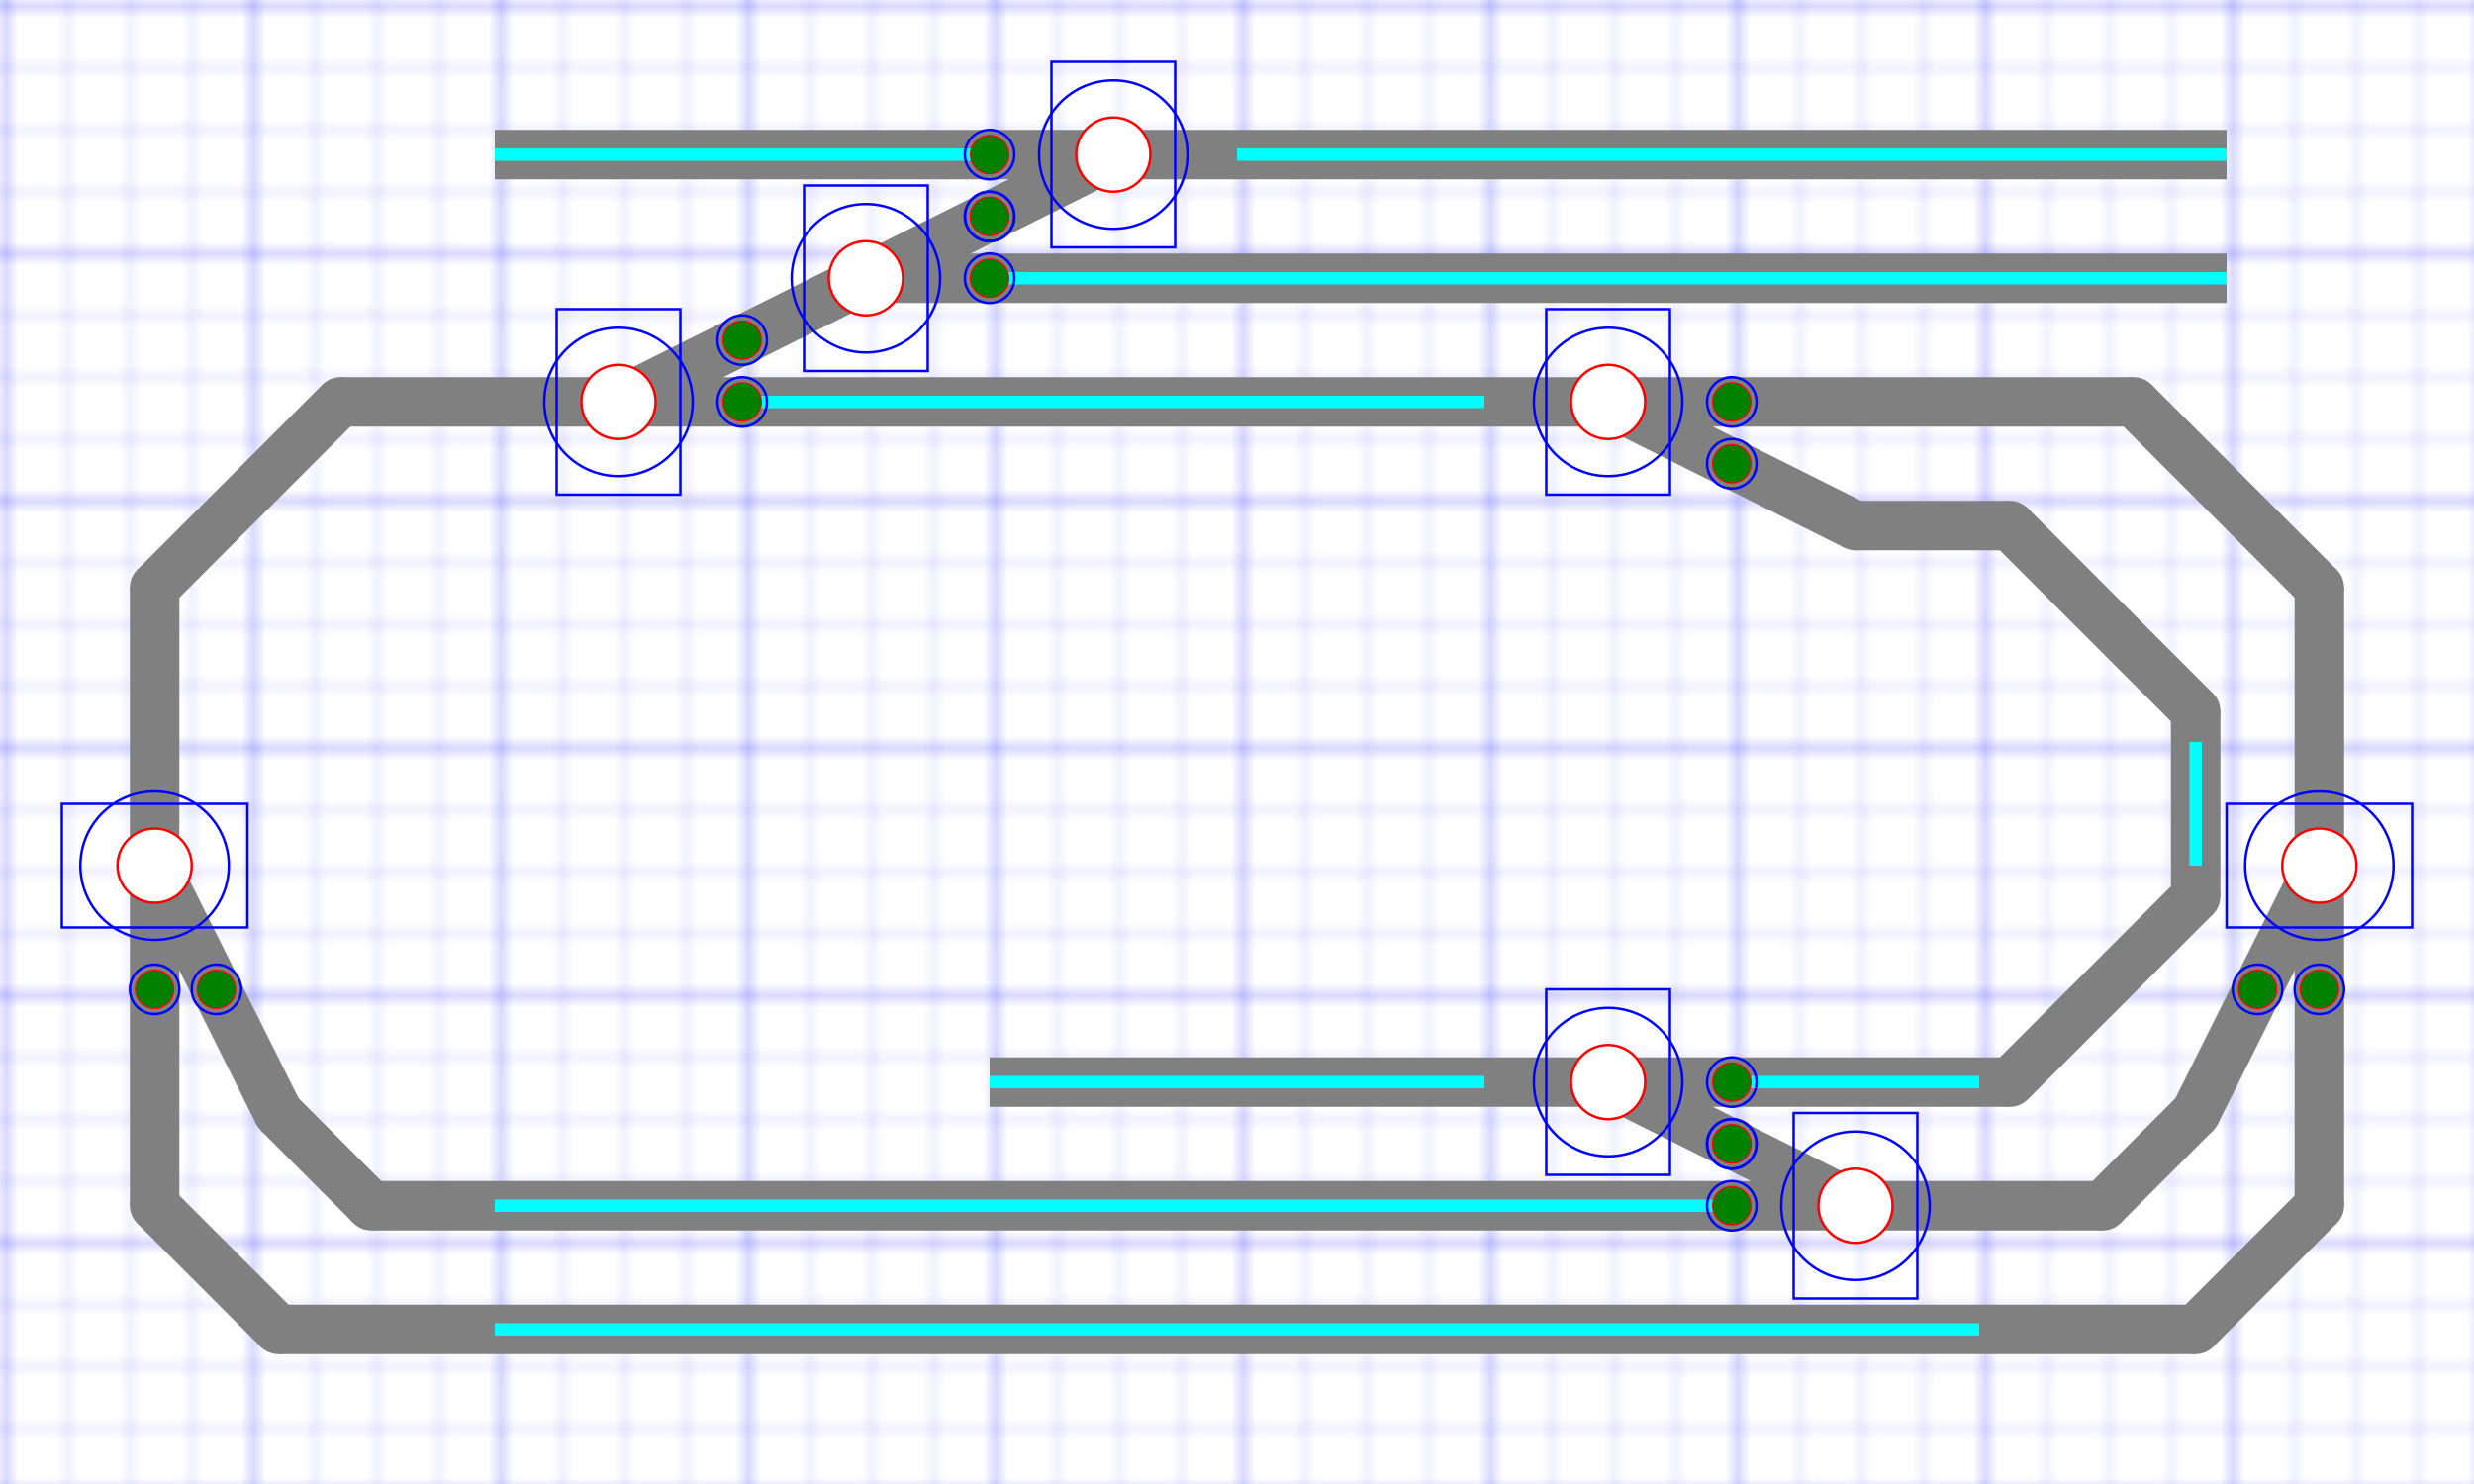 <?xml version="1.0" encoding="utf-8" ?>
<svg baseProfile="full" height="12.0cm" version="1.1" viewBox="0,0,200,120" width="20.0cm" xmlns="http://www.w3.org/2000/svg" xmlns:ev="http://www.w3.org/2001/xml-events" xmlns:inkscape="http://www.inkscape.org/namespaces/inkscape" xmlns:sodipodi="http://sodipodi.sourceforge.net/DTD/sodipodi-0.dtd" xmlns:xlink="http://www.w3.org/1999/xlink"><defs><pattern height="5" id="id1" patternUnits="userSpaceOnUse" width="5"><path d="M 5 0 L 0 0 0 5" fill="none" stroke="rgb(0%,0%,100%)" stroke-width="0.1" /></pattern><pattern height="20" id="id2" patternUnits="userSpaceOnUse" width="20"><rect fill="url(#id1) none" height="20" width="20" x="0" y="0" /><path d="M 20 0 L 0 0 0 20" fill="none" stroke="rgb(0%,0%,100%)" stroke-width="0.2" /></pattern></defs><g inkscape:groupmode="layer" inkscape:label="GridLayer" sodipodi:insensitive="1"><rect fill="white" height="120" width="200" x="0" y="0" /><rect fill="url(#id2) none" height="120" width="200" x="0" y="0" /></g><g inkscape:groupmode="layer" inkscape:label="Track" sodipodi:insensitive="1"><polyline fill="gray" points="80,10.5 40,10.5 40,14.5 80,14.5 80,10.5" stroke="none" /><line stroke="cyan" stroke-width="1" x1="40" x2="80" y1="12.5" y2="12.5" /><polyline fill="gray" points="180,10.5 100,10.5 100,14.5 180,14.5 180,10.5" stroke="none" /><line stroke="cyan" stroke-width="1" x1="100" x2="180" y1="12.5" y2="12.5" /><polyline fill="gray" points="180,20.5 80,20.5 80,24.5 180,24.5 180,20.5" stroke="none" /><line stroke="cyan" stroke-width="1" x1="80" x2="180" y1="22.5" y2="22.5" /><polyline fill="gray" points="120,30.5 60,30.5 60,34.5 120,34.5 120,30.5" stroke="none" /><line stroke="cyan" stroke-width="1" x1="60" x2="120" y1="32.5" y2="32.5" /><line stroke="gray" stroke-width="4" x1="40.0" x2="60.0" y1="32.5" y2="32.5" /><line stroke="gray" stroke-width="4" x1="50.0" x2="60.0" y1="32.5" y2="27.5" /><circle cx="50.0" cy="32.5" fill="white" r="3.0" /><line stroke="gray" stroke-width="4" x1="60.0" x2="80.0" y1="27.5" y2="17.5" /><line stroke="gray" stroke-width="4" x1="70.0" x2="80.0" y1="22.5" y2="22.5" /><circle cx="70.0" cy="22.5" fill="white" r="3.0" /><line stroke="gray" stroke-width="4" x1="100.0" x2="80.0" y1="12.5" y2="12.5" /><line stroke="gray" stroke-width="4" x1="90.0" x2="80.0" y1="12.5" y2="17.5" /><circle cx="90.0" cy="12.5" fill="white" r="3.0" /><line stroke="gray" stroke-width="4" x1="120.0" x2="140.0" y1="32.5" y2="32.5" /><line stroke="gray" stroke-width="4" x1="130.0" x2="140.0" y1="32.5" y2="37.5" /><circle cx="130.0" cy="32.5" fill="white" r="3.0" /><line stroke="gray" stroke-width="4" x1="150.0" x2="160.0" y1="42.5" y2="42.5" /><line stroke="gray" stroke-width="4" x1="140.0" x2="150.0" y1="37.5" y2="42.5" /><circle cx="150.0" cy="42.5" fill="gray" r="2.0" /><line stroke="gray" stroke-width="4" x1="140.0" x2="160.0" y1="32.5" y2="32.5" /><polyline fill="gray" points="160,105.5 40,105.5 40,109.5 160,109.5 160,105.5" stroke="none" /><line stroke="cyan" stroke-width="1" x1="40" x2="160" y1="107.5" y2="107.5" /><polyline fill="gray" points="140,95.5 40,95.5 40,99.5 140,99.5 140,95.5" stroke="none" /><line stroke="cyan" stroke-width="1" x1="40" x2="140" y1="97.5" y2="97.5" /><polyline fill="gray" points="160,85.5 140,85.5 140,89.5 160,89.5 160,85.5" stroke="none" /><line stroke="cyan" stroke-width="1" x1="140" x2="160" y1="87.5" y2="87.5" /><polyline fill="gray" points="120,85.5 80,85.5 80,89.5 120,89.5 120,85.5" stroke="none" /><line stroke="cyan" stroke-width="1" x1="80" x2="120" y1="87.5" y2="87.5" /><line stroke="gray" stroke-width="4" x1="160.0" x2="140.0" y1="97.5" y2="97.5" /><line stroke="gray" stroke-width="4" x1="150.0" x2="140.0" y1="97.5" y2="92.5" /><circle cx="150.0" cy="97.5" fill="white" r="3.0" /><line stroke="gray" stroke-width="4" x1="120.0" x2="140.0" y1="87.5" y2="87.5" /><line stroke="gray" stroke-width="4" x1="130.0" x2="140.0" y1="87.5" y2="92.5" /><circle cx="130.0" cy="87.5" fill="white" r="3.0" /><line stroke="gray" stroke-width="4" x1="12.5" x2="12.5" y1="60.0" y2="80.0" /><line stroke="gray" stroke-width="4" x1="12.5" x2="17.5" y1="70.0" y2="80.0" /><circle cx="12.5" cy="70.0" fill="white" r="3.0" /><line stroke="gray" stroke-width="4" x1="17.5" x2="22.5" y1="80.0" y2="90.0" /><line stroke="gray" stroke-width="4" x1="12.5" x2="12.5" y1="80.0" y2="97.5" /><line stroke="gray" stroke-width="4" x1="12.5" x2="22.5" y1="97.5" y2="107.5" /><line stroke="gray" stroke-width="4" x1="22.5" x2="30.0" y1="90.0" y2="97.5" /><line stroke="gray" stroke-width="4" x1="30.0" x2="40.0" y1="97.5" y2="97.5" /><line stroke="gray" stroke-width="4" x1="22.5" x2="40.0" y1="107.5" y2="107.5" /><circle cx="22.5" cy="107.5" fill="gray" r="2.0" stroke="none" /><circle cx="30.0" cy="97.5" fill="gray" r="2.0" stroke="none" /><circle cx="12.5" cy="97.5" fill="gray" r="2.0" stroke="none" /><circle cx="22.5" cy="90.0" fill="gray" r="2.0" stroke="none" /><line stroke="gray" stroke-width="4" x1="187.5" x2="187.5" y1="60.0" y2="80.0" /><line stroke="gray" stroke-width="4" x1="187.5" x2="182.5" y1="70.0" y2="80.0" /><circle cx="187.5" cy="70.0" fill="white" r="3.0" /><line stroke="gray" stroke-width="4" x1="182.5" x2="177.5" y1="80.0" y2="90.0" /><line stroke="gray" stroke-width="4" x1="187.5" x2="187.5" y1="80.0" y2="97.5" /><line stroke="gray" stroke-width="4" x1="187.5" x2="177.5" y1="97.5" y2="107.5" /><line stroke="gray" stroke-width="4" x1="177.5" x2="170.0" y1="90.0" y2="97.5" /><line stroke="gray" stroke-width="4" x1="170.0" x2="160.0" y1="97.5" y2="97.5" /><line stroke="gray" stroke-width="4" x1="177.5" x2="160.0" y1="107.5" y2="107.5" /><circle cx="177.5" cy="107.5" fill="gray" r="2.0" stroke="none" /><circle cx="170.0" cy="97.5" fill="gray" r="2.0" stroke="none" /><circle cx="187.5" cy="97.5" fill="gray" r="2.0" stroke="none" /><circle cx="177.5" cy="90.0" fill="gray" r="2.0" stroke="none" /><line stroke="gray" stroke-width="4" x1="12.5" x2="12.5" y1="60.0" y2="47.5" /><line stroke="gray" stroke-width="4" x1="12.5" x2="27.5" y1="47.5" y2="32.5" /><line stroke="gray" stroke-width="4" x1="27.5" x2="40.0" y1="32.5" y2="32.5" /><circle cx="12.5" cy="47.5" fill="gray" r="2.0" stroke="none" /><circle cx="27.5" cy="32.5" fill="gray" r="2.0" stroke="none" /><line stroke="gray" stroke-width="4" x1="187.5" x2="187.5" y1="60.0" y2="47.5" /><line stroke="gray" stroke-width="4" x1="187.5" x2="172.5" y1="47.5" y2="32.5" /><line stroke="gray" stroke-width="4" x1="172.5" x2="160.0" y1="32.5" y2="32.5" /><circle cx="187.5" cy="47.5" fill="gray" r="2.0" stroke="none" /><circle cx="172.5" cy="32.5" fill="gray" r="2.0" stroke="none" /><line stroke="gray" stroke-width="4" x1="177.5" x2="177.5" y1="60.0" y2="57.5" /><line stroke="gray" stroke-width="4" x1="177.5" x2="162.5" y1="57.5" y2="42.5" /><line stroke="gray" stroke-width="4" x1="162.5" x2="160.0" y1="42.5" y2="42.5" /><circle cx="177.5" cy="57.5" fill="gray" r="2.0" stroke="none" /><circle cx="162.5" cy="42.5" fill="gray" r="2.0" stroke="none" /><line stroke="gray" stroke-width="4" x1="177.5" x2="177.5" y1="70.0" y2="72.5" /><line stroke="gray" stroke-width="4" x1="177.5" x2="162.5" y1="72.5" y2="87.5" /><line stroke="gray" stroke-width="4" x1="162.5" x2="160.0" y1="87.5" y2="87.5" /><circle cx="177.5" cy="72.5" fill="gray" r="2.0" stroke="none" /><circle cx="162.5" cy="87.5" fill="gray" r="2.0" stroke="none" /><polyline fill="gray" points="175.5,70 175.5,60 179.5,60 179.5,70 175.5,70" stroke="none" /><line stroke="cyan" stroke-width="1" x1="177.5" x2="177.5" y1="60" y2="70" /></g><g inkscape:groupmode="layer" inkscape:label="Cut" sodipodi:insensitive="1"><circle cx="50.0" cy="32.5" fill="none" r="3.0" stroke="red" stroke-width="0.2" /><circle cx="50.0" cy="32.5" fill="none" r="6.0" stroke="blue" stroke-width="0.2" /><rect fill="none" height="15" stroke="blue" stroke-width="0.2" width="10" x="45.0" y="25.0" /><circle cx="60.0" cy="27.5" fill="none" r="1.5" stroke="red" stroke-width="0.2" /><circle cx="60.0" cy="27.5" fill="none" r="2.0" stroke="blue" stroke-width="0.2" /><circle cx="60.0" cy="32.5" fill="none" r="1.5" stroke="red" stroke-width="0.2" /><circle cx="60.0" cy="32.5" fill="none" r="2.0" stroke="blue" stroke-width="0.2" /><circle cx="70.0" cy="22.5" fill="none" r="3.0" stroke="red" stroke-width="0.2" /><circle cx="70.0" cy="22.5" fill="none" r="6.0" stroke="blue" stroke-width="0.2" /><rect fill="none" height="15" stroke="blue" stroke-width="0.2" width="10" x="65.0" y="15.0" /><circle cx="80.0" cy="22.5" fill="none" r="1.5" stroke="red" stroke-width="0.2" /><circle cx="80.0" cy="22.5" fill="none" r="2.0" stroke="blue" stroke-width="0.2" /><circle cx="80.0" cy="17.5" fill="none" r="1.5" stroke="red" stroke-width="0.2" /><circle cx="80.0" cy="17.5" fill="none" r="2.0" stroke="blue" stroke-width="0.2" /><circle cx="90.0" cy="12.5" fill="none" r="3.0" stroke="red" stroke-width="0.2" /><circle cx="90.0" cy="12.5" fill="none" r="6.0" stroke="blue" stroke-width="0.2" /><rect fill="none" height="15" stroke="blue" stroke-width="0.2" width="10" x="85.0" y="5.0" /><circle cx="80.0" cy="17.5" fill="none" r="1.5" stroke="red" stroke-width="0.2" /><circle cx="80.0" cy="17.5" fill="none" r="2.0" stroke="blue" stroke-width="0.2" /><circle cx="80.0" cy="12.5" fill="none" r="1.5" stroke="red" stroke-width="0.2" /><circle cx="80.0" cy="12.5" fill="none" r="2.0" stroke="blue" stroke-width="0.2" /><circle cx="130.0" cy="32.5" fill="none" r="3.0" stroke="red" stroke-width="0.2" /><circle cx="130.0" cy="32.5" fill="none" r="6.0" stroke="blue" stroke-width="0.2" /><rect fill="none" height="15" stroke="blue" stroke-width="0.2" width="10" x="125.0" y="25.0" /><circle cx="140.0" cy="37.5" fill="none" r="1.5" stroke="red" stroke-width="0.2" /><circle cx="140.0" cy="37.5" fill="none" r="2.0" stroke="blue" stroke-width="0.2" /><circle cx="140.0" cy="32.5" fill="none" r="1.5" stroke="red" stroke-width="0.2" /><circle cx="140.0" cy="32.5" fill="none" r="2.0" stroke="blue" stroke-width="0.2" /><circle cx="150.0" cy="97.5" fill="none" r="3.0" stroke="red" stroke-width="0.2" /><circle cx="150.0" cy="97.5" fill="none" r="6.0" stroke="blue" stroke-width="0.2" /><rect fill="none" height="15" stroke="blue" stroke-width="0.2" width="10" x="145.0" y="90.0" /><circle cx="140.0" cy="92.5" fill="none" r="1.5" stroke="red" stroke-width="0.2" /><circle cx="140.0" cy="92.5" fill="none" r="2.0" stroke="blue" stroke-width="0.2" /><circle cx="140.0" cy="97.5" fill="none" r="1.5" stroke="red" stroke-width="0.2" /><circle cx="140.0" cy="97.5" fill="none" r="2.0" stroke="blue" stroke-width="0.2" /><circle cx="130.0" cy="87.5" fill="none" r="3.0" stroke="red" stroke-width="0.2" /><circle cx="130.0" cy="87.5" fill="none" r="6.0" stroke="blue" stroke-width="0.2" /><rect fill="none" height="15" stroke="blue" stroke-width="0.2" width="10" x="125.0" y="80.0" /><circle cx="140.0" cy="92.5" fill="none" r="1.5" stroke="red" stroke-width="0.2" /><circle cx="140.0" cy="92.5" fill="none" r="2.0" stroke="blue" stroke-width="0.2" /><circle cx="140.0" cy="87.5" fill="none" r="1.5" stroke="red" stroke-width="0.2" /><circle cx="140.0" cy="87.5" fill="none" r="2.0" stroke="blue" stroke-width="0.2" /><circle cx="12.5" cy="70.0" fill="none" r="3.0" stroke="red" stroke-width="0.2" /><circle cx="12.5" cy="70.0" fill="none" r="6.0" stroke="blue" stroke-width="0.2" /><rect fill="none" height="10" stroke="blue" stroke-width="0.2" width="15" x="5.0" y="65.0" /><circle cx="17.5" cy="80.0" fill="none" r="1.5" stroke="red" stroke-width="0.2" /><circle cx="17.5" cy="80.0" fill="none" r="2.0" stroke="blue" stroke-width="0.2" /><circle cx="12.5" cy="80.0" fill="none" r="1.5" stroke="red" stroke-width="0.2" /><circle cx="12.5" cy="80.0" fill="none" r="2.0" stroke="blue" stroke-width="0.2" /><circle cx="187.5" cy="70.0" fill="none" r="3.0" stroke="red" stroke-width="0.2" /><circle cx="187.5" cy="70.0" fill="none" r="6.0" stroke="blue" stroke-width="0.2" /><rect fill="none" height="10" stroke="blue" stroke-width="0.2" width="15" x="180.0" y="65.0" /><circle cx="182.5" cy="80.0" fill="none" r="1.5" stroke="red" stroke-width="0.2" /><circle cx="182.5" cy="80.0" fill="none" r="2.0" stroke="blue" stroke-width="0.2" /><circle cx="187.5" cy="80.0" fill="none" r="1.5" stroke="red" stroke-width="0.2" /><circle cx="187.5" cy="80.0" fill="none" r="2.0" stroke="blue" stroke-width="0.2" /></g><g inkscape:groupmode="layer" inkscape:label="Led" sodipodi:insensitive="1"><circle cx="60.0" cy="27.5" fill="green" r="1.5" /><circle cx="60.0" cy="32.5" fill="green" r="1.5" /><circle cx="80.0" cy="22.5" fill="green" r="1.5" /><circle cx="80.0" cy="17.5" fill="green" r="1.5" /><circle cx="80.0" cy="17.5" fill="green" r="1.5" /><circle cx="80.0" cy="12.5" fill="green" r="1.5" /><circle cx="140.0" cy="37.5" fill="green" r="1.5" /><circle cx="140.0" cy="32.5" fill="green" r="1.5" /><circle cx="140.0" cy="92.5" fill="green" r="1.5" /><circle cx="140.0" cy="97.5" fill="green" r="1.5" /><circle cx="140.0" cy="92.5" fill="green" r="1.5" /><circle cx="140.0" cy="87.5" fill="green" r="1.5" /><circle cx="17.5" cy="80.0" fill="green" r="1.5" /><circle cx="12.5" cy="80.0" fill="green" r="1.5" /><circle cx="182.5" cy="80.0" fill="green" r="1.5" /><circle cx="187.5" cy="80.0" fill="green" r="1.5" /></g></svg>